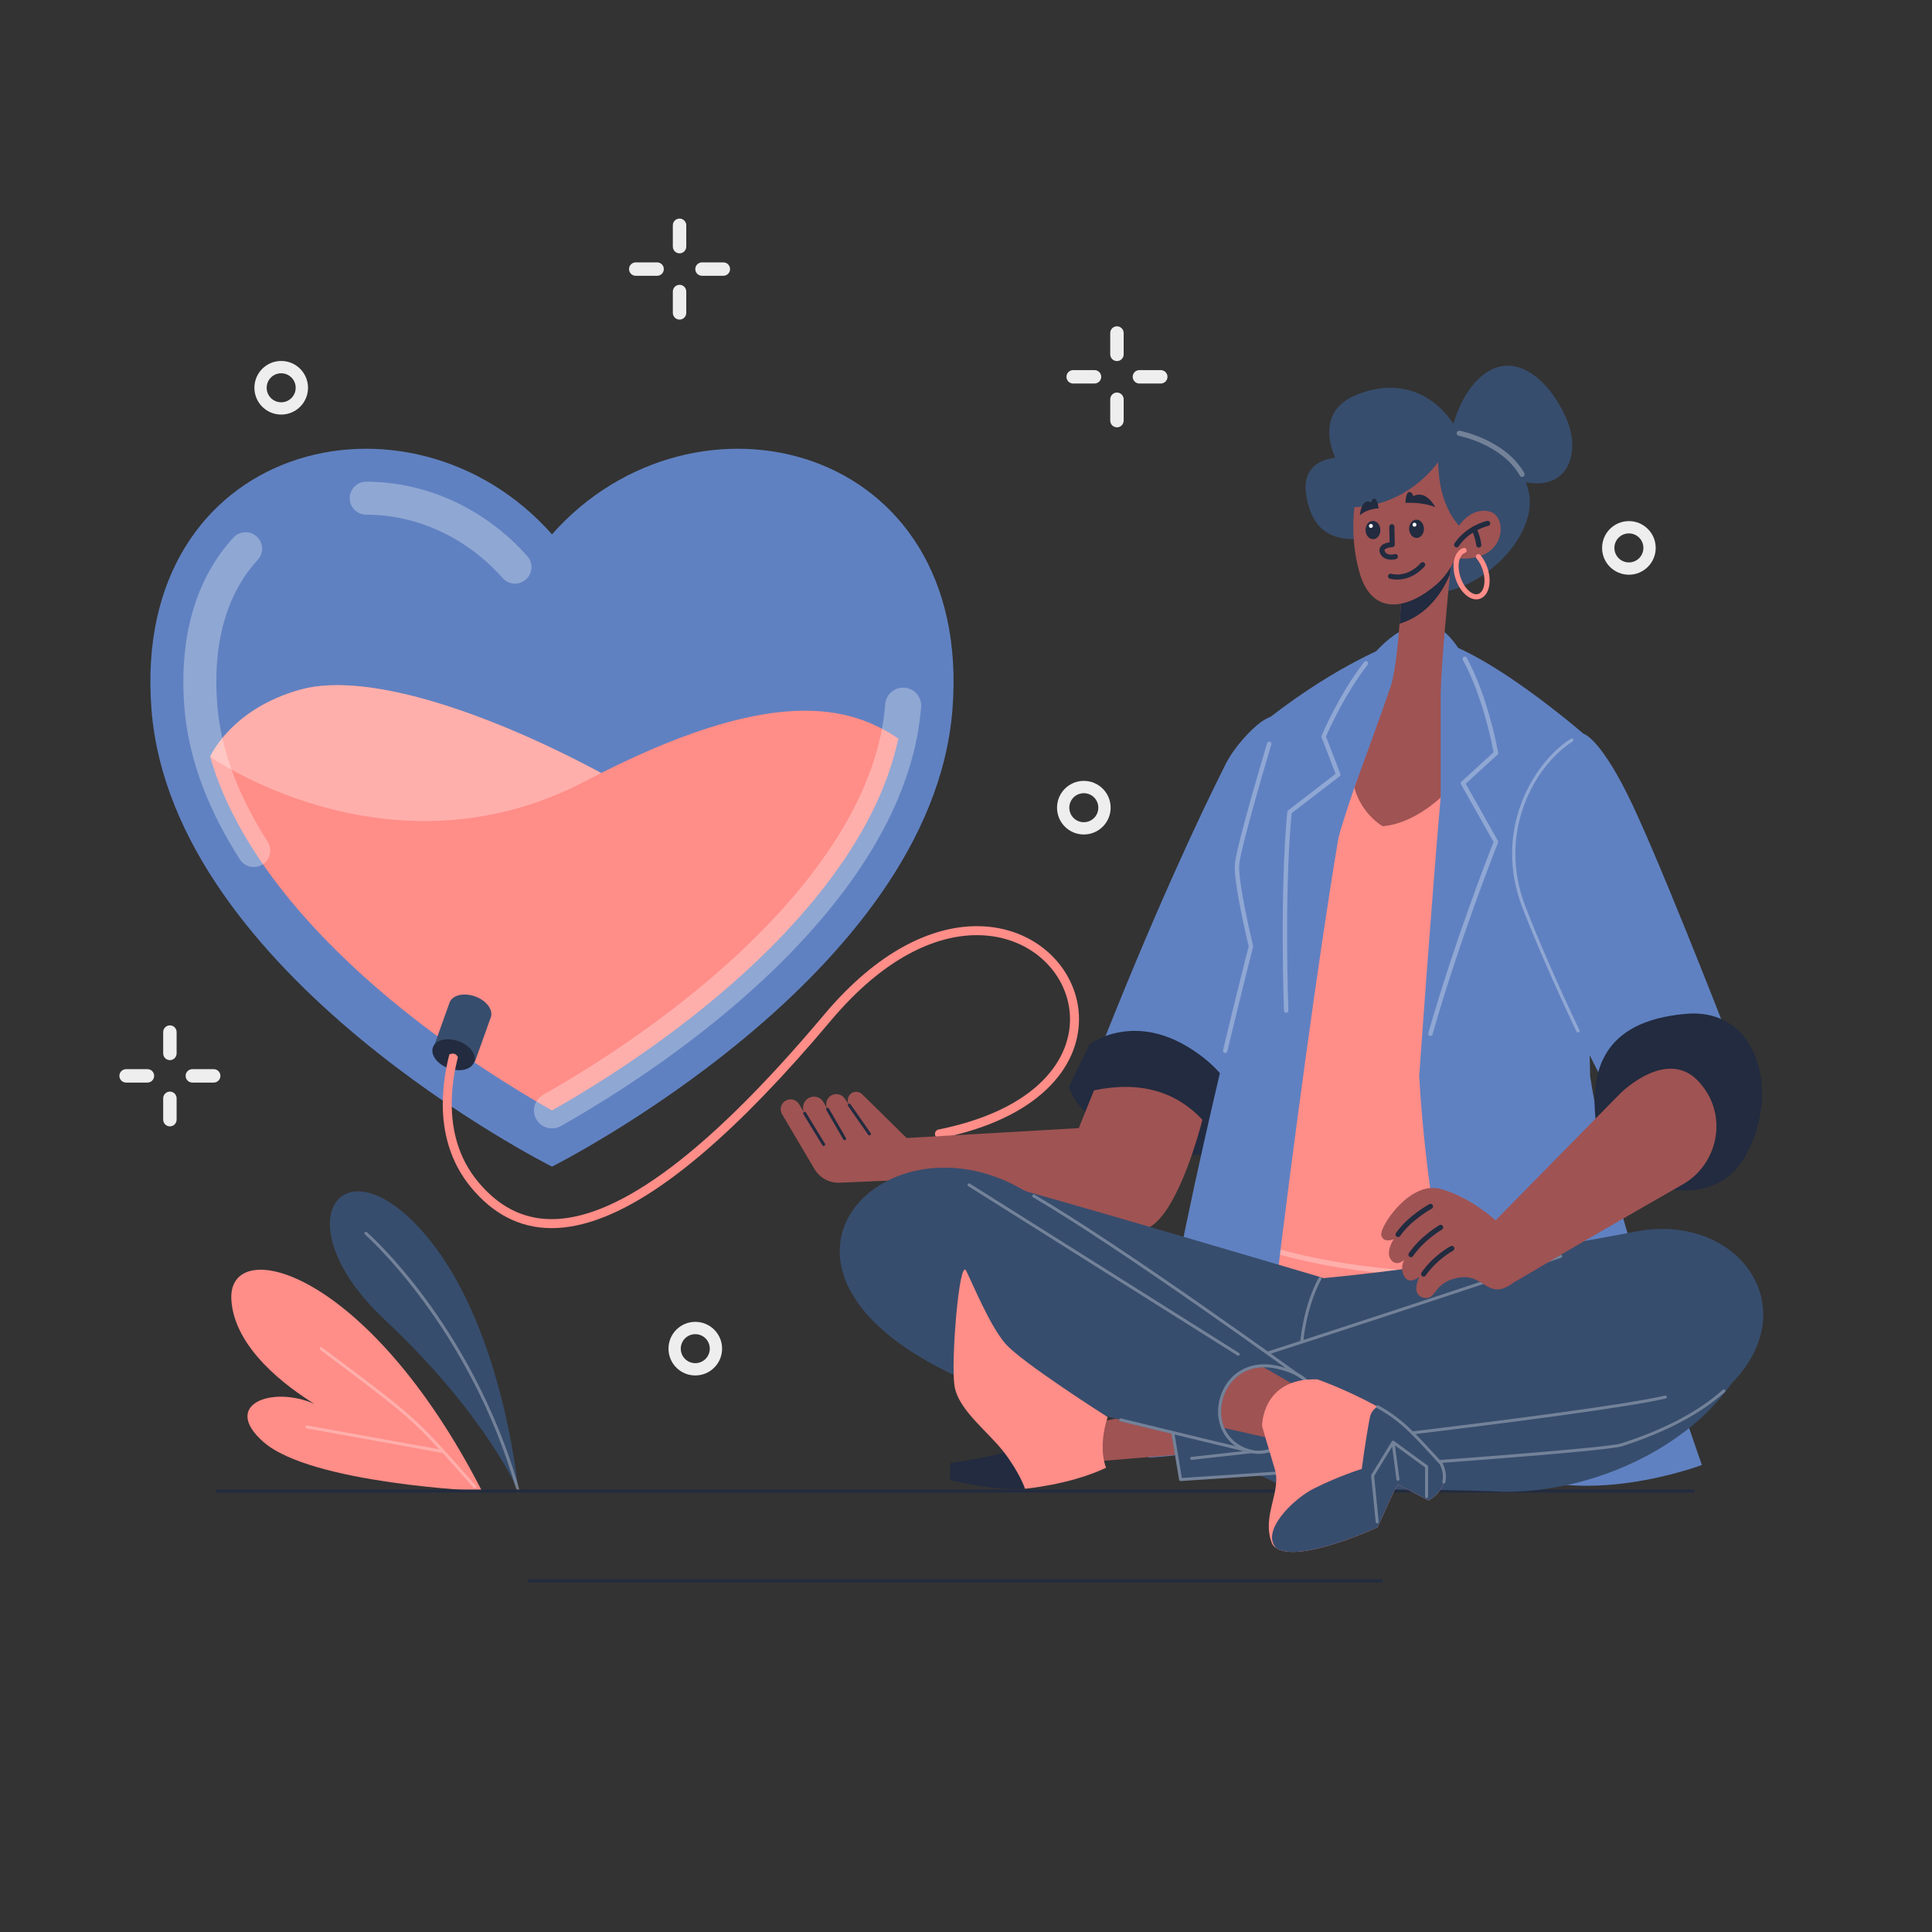 <?xml version="1.0" encoding="iso-8859-1"?>
<!-- Generator: Adobe Illustrator 24.0.0, SVG Export Plug-In . SVG Version: 6.00 Build 0)  -->
<svg version="1.1" xmlns="http://www.w3.org/2000/svg" xmlns:xlink="http://www.w3.org/1999/xlink" x="0px" y="0px"
	 viewBox="0 0 1200 1200" enable-background="new 0 0 1200 1200" xml:space="preserve">
<rect x="0" y="0" width="1200" height="1200" fill="#333333" stroke="none"/>
<g id="Background_x5F_Simple_1_">
	<g>
		<g>
			<path fill="#EEEEEE" d="M693.759,224.272L693.759,224.272c-2.299,0-4.169-1.861-4.169-4.169
				V206.841c0-2.299,1.861-4.169,4.169-4.169l0,0c2.299,0,4.169,1.861,4.169,4.169
				v13.261C697.928,222.401,696.067,224.272,693.759,224.272z"/>
			<path fill="#EEEEEE" d="M703.54,234.043L703.54,234.043c0-2.299,1.861-4.169,4.169-4.169
				h13.261c2.299,0,4.169,1.861,4.169,4.169l0,0c0,2.299-1.861,4.169-4.169,4.169
				h-13.261C705.401,238.212,703.54,236.342,703.54,234.043z"/>
			<path fill="#EEEEEE" d="M693.759,243.824L693.759,243.824c2.299,0,4.169,1.861,4.169,4.169
				v13.261c0,2.299-1.861,4.169-4.169,4.169l0,0c-2.299,0-4.169-1.861-4.169-4.169
				v-13.261C689.599,245.685,691.46,243.824,693.759,243.824z"/>
			<path fill="#EEEEEE" d="M683.988,234.043L683.988,234.043c0,2.299-1.861,4.169-4.169,4.169
				h-13.261c-2.299,0-4.169-1.861-4.169-4.169l0,0c0-2.299,1.861-4.169,4.169-4.169
				h13.261C682.126,229.883,683.988,231.744,683.988,234.043z"/>
		</g>
		<g>
			<path fill="#EEEEEE" d="M105.529,658.47L105.529,658.47c-2.299,0-4.169-1.861-4.169-4.169
				v-13.261c0-2.299,1.861-4.169,4.169-4.169l0,0c2.299,0,4.169,1.861,4.169,4.169
				v13.261C109.689,656.599,107.828,658.47,105.529,658.47z"/>
			<path fill="#EEEEEE" d="M115.3,668.241L115.3,668.241c0-2.299,1.861-4.169,4.169-4.169
				h13.261c2.299,0,4.169,1.861,4.169,4.169l0,0c0,2.299-1.861,4.169-4.169,4.169
				h-13.261C117.171,672.41,115.3,670.54,115.3,668.241z"/>
			<path fill="#EEEEEE" d="M105.529,678.013L105.529,678.013c2.299,0,4.169,1.861,4.169,4.169
				v13.261c0,2.299-1.861,4.169-4.169,4.169l0,0c-2.299,0-4.169-1.861-4.169-4.169
				v-13.261C101.36,679.883,103.23,678.013,105.529,678.013z"/>
			<path fill="#EEEEEE" d="M95.748,668.241L95.748,668.241c0,2.299-1.861,4.169-4.169,4.169
				H78.318c-2.299,0-4.169-1.861-4.169-4.169l0,0c0-2.299,1.861-4.169,4.169-4.169
				h13.261C93.887,664.072,95.748,665.943,95.748,668.241z"/>
		</g>
		<g>
			<path fill="#EEEEEE" d="M422.079,157.351L422.079,157.351c-2.299,0-4.169-1.861-4.169-4.169
				v-13.252c0-2.299,1.861-4.169,4.169-4.169l0,0c2.299,0,4.169,1.861,4.169,4.169
				v13.261C426.248,155.49,424.378,157.351,422.079,157.351z"/>
			<path fill="#EEEEEE" d="M431.86,167.132L431.86,167.132c0-2.299,1.861-4.169,4.169-4.169
				h13.261c2.299,0,4.169,1.861,4.169,4.169l0,0c0,2.299-1.861,4.169-4.169,4.169
				h-13.271C433.721,171.291,431.86,169.43,431.86,167.132z"/>
			<path fill="#EEEEEE" d="M422.079,176.903L422.079,176.903c2.299,0,4.169,1.861,4.169,4.169
				v13.261c0,2.299-1.861,4.169-4.169,4.169l0,0c-2.299,0-4.169-1.861-4.169-4.169
				v-13.261C417.919,178.764,419.78,176.903,422.079,176.903z"/>
			<path fill="#EEEEEE" d="M412.307,167.132L412.307,167.132c0,2.299-1.861,4.169-4.169,4.169
				h-13.261c-2.299,0-4.169-1.861-4.169-4.169l0,0c0-2.299,1.861-4.169,4.169-4.169
				h13.261C410.437,162.962,412.307,164.824,412.307,167.132z"/>
		</g>
		<path fill="#EEEEEE" d="M174.665,224.2c-9.213,0-16.649,7.454-16.649,16.649
			c0,9.213,7.436,16.649,16.649,16.649c9.185,0,16.649-7.436,16.649-16.649
			C191.304,231.655,183.85,224.2,174.665,224.2z M174.655,249.867
			c-4.997,0-9.018-4.02-9.018-9.018c0-4.979,4.02-8.999,9.018-8.999
			c4.979,0,8.999,4.02,8.999,8.999C183.654,245.837,179.634,249.867,174.655,249.867z"
			/>
		<path fill="#EEEEEE" d="M1011.738,323.669c-9.213,0-16.649,7.454-16.649,16.649
			c0,9.213,7.436,16.649,16.649,16.649c9.185,0,16.649-7.436,16.649-16.649
			C1028.386,331.123,1020.923,323.669,1011.738,323.669z M1011.738,349.326
			c-4.997,0-9.018-4.02-9.018-9.018c0-4.979,4.02-8.999,9.018-8.999
			c4.979,0,8.999,4.02,8.999,8.999
			C1020.737,345.306,1016.707,349.326,1011.738,349.326z"/>
		<path fill="#EEEEEE" d="M673.188,485.02c-9.213,0-16.649,7.454-16.649,16.649
			c0,9.213,7.436,16.649,16.649,16.649c9.185,0,16.649-7.436,16.649-16.649
			C689.836,492.474,682.373,485.02,673.188,485.02z M673.188,510.687
			c-4.997,0-9.018-4.02-9.018-9.018c0-4.979,4.02-8.999,9.018-8.999
			c4.979,0,8.999,4.02,8.999,8.999C682.177,506.666,678.157,510.687,673.188,510.687z
			"/>
		<path fill="#EEEEEE" d="M431.86,821.021c-9.213,0-16.649,7.454-16.649,16.649
			c0,9.213,7.436,16.649,16.649,16.649c9.185,0,16.649-7.436,16.649-16.649
			C448.508,828.476,441.045,821.021,431.86,821.021z M431.86,846.688
			c-4.997,0-9.018-4.02-9.018-9.018c0-4.979,4.02-8.999,9.018-8.999
			c4.979,0,8.999,4.02,8.999,8.999C440.859,842.667,436.829,846.688,431.86,846.688z
			"/>
	</g>
</g>
<g id="Layer_x5F_Plants">
	<g>
		<g>
			<path fill="#FF8D88" d="M299.378,926.129c0,0-106.146-4.43-135.777-30.524
				c-26.299-23.163,5.174-35.168,31.632-23.656
				c-16.835-10.386-49.89-34.535-51.538-64.799
				C141.48,766.463,228.167,787.253,299.378,926.129z"/>
			<path opacity="0.3" fill="#FFFFFF" d="M295.595,922.854l-4.275-4.827
				c-33.618-37.966-33.618-37.966-91.34-81.103
				c-0.412-0.31-0.995-0.223-1.303,0.188c-0.308,0.412-0.223,0.995,0.189,1.302
				c45.887,34.292,55.199,41.252,74.049,61.817
				c-30.379-5.591-81.644-14.734-82.174-14.828
				c-0.509-0.093-0.989,0.246-1.079,0.753c-0.09,0.506,0.247,0.99,0.753,1.08
				c0.544,0.097,54.593,9.736,84.574,15.271c4.284,4.722,9.102,10.162,14.938,16.754
				l4.275,4.828c0.184,0.208,0.44,0.314,0.697,0.314
				c0.219,0,0.44-0.077,0.617-0.234C295.901,923.827,295.936,923.239,295.595,922.854z
				"/>
		</g>
		<g>
			<path fill="#374D6D" d="M321.933,926.125c0,0-9.288-105.151-60.039-161.872
				s-86.354-3.98-23.109,55.284S321.933,926.125,321.933,926.125z"/>
			<g opacity="0.3">
				<path fill="#FFFFFF" d="M321.932,927.056c-0.406,0-0.779-0.267-0.895-0.677
					c-28.773-101.578-93.71-159.087-94.363-159.656
					c-0.387-0.338-0.428-0.926-0.09-1.313c0.338-0.387,0.927-0.426,1.313-0.09
					c0.164,0.144,16.67,14.642,36.515,41.557
					c18.305,24.829,43.299,65.628,58.415,118.995
					c0.14,0.494-0.147,1.009-0.642,1.149
					C322.102,927.045,322.016,927.056,321.932,927.056z"/>
			</g>
		</g>
	</g>
</g>
<g id="Layer_x5F_Ground">
	<g>
		<path fill="#222B3F" d="M134.851,927.055h916.835c0.514,0,0.931-0.417,0.931-0.931
			c0-0.514-0.417-0.931-0.931-0.931H134.851c-0.514,0-0.931,0.417-0.931,0.931
			C133.92,926.639,134.337,927.055,134.851,927.055"/>
		<path fill="#222B3F" d="M328.567,982.782h529.402c0.514,0,0.931-0.417,0.931-0.931
			c0-0.514-0.417-0.931-0.931-0.931H328.567c-0.514,0-0.931,0.417-0.931,0.931
			C327.636,982.365,328.053,982.782,328.567,982.782"/>
	</g>
</g>
<g id="Layer_x5F_Blood">
	<g>
		<g>
			<path fill="#6081C1" d="M591.589,440.669c-13.01,165.846-248.745,283.941-248.745,283.941
				s-235.735-118.096-248.754-283.941C81.079,274.814,254.621,232.359,342.844,331.87
				C431.057,232.359,604.608,274.814,591.589,440.669z"/>
			<g>
				<path fill="#FF8D88" d="M130.514,470.002c0,0,12.861-29.779,56.204-41.72
					s122.51,16.806,190.62,53.957s-127.817,74.744-165.411,52.631
					S130.514,470.002,130.514,470.002z"/>
				<path opacity="0.3" fill="#FFFFFF" d="M130.514,470.002c0,0,12.861-29.779,56.204-41.72
					s122.51,16.806,190.62,53.957s-127.817,74.744-165.411,52.631
					S130.514,470.002,130.514,470.002z"/>
				<path fill="#FF8D88" d="M557.975,458.741c-14.08,66.102-68.689,123.67-114.326,161.695
					c-40.314,33.586-80.433,57.801-100.805,69.266
					c-20.371-11.465-60.49-35.68-100.805-69.266
					c-43.022-35.857-94.02-89.07-111.525-150.435c0,0,111.823,78.795,233.222,15.113
					C480.277,423.983,528.595,438.947,557.975,458.741z"/>
			</g>
		</g>
		<g opacity="0.3">
			<path fill="#FFFFFF" d="M549.839,437.392c-1.355,17.27-5.923,34.188-12.877,50.57
				c-10.418,24.565-26.233,47.872-44.134,68.851
				c-17.893,20.984-37.841,39.637-56.333,55.042
				c-39.539,32.954-79.151,56.876-99.13,68.116
				c-5.375,3.025-7.279,9.835-4.254,15.21c3.025,5.375,9.835,7.279,15.21,4.254
				c20.77-11.698,61.392-36.2,102.471-70.421
				c25.634-21.371,54.134-48.805,77.24-80.861
				c11.548-16.033,21.748-33.234,29.488-51.464
				c7.736-18.225,13.011-37.5,14.584-57.55
				c0.482-6.149-4.111-11.524-10.26-12.007c-6.149-0.482-11.524,4.111-12.007,10.26
				L549.839,437.392z"/>
		</g>
		<g>
			<path fill="#374D6D" d="M294.843,659.783l-25.596-9.171l9.982-27.857
				c1.673-4.669,8.765-6.406,15.83-3.875c7.077,2.536,11.439,8.377,9.766,13.047
				L294.843,659.783z"/>
			
				<ellipse transform="matrix(0.337 -0.941 0.941 0.337 -429.891 699.704)" fill="#222B3F" cx="282.046" cy="655.198" rx="8.983" ry="13.6"/>
		</g>
		<g>
			<path fill="#FF8D88" d="M670.193,633.068c0,7.436-1.563,15.048-4.876,22.447
				s-8.376,14.583-15.337,21.19c-13.931,13.233-35.41,24.168-65.925,30.338
				c-1.508,0.298-2.978-0.679-3.285-2.187c-0.307-1.517,0.67-2.987,2.187-3.294
				c22.316-4.504,39.421-11.586,52.031-20.036
				c12.61-8.459,20.734-18.259,25.229-28.3
				c3.006-6.691,4.393-13.503,4.393-20.157c0-13.661-5.882-26.69-16.053-36.341
				c-10.181-9.632-24.615-15.886-41.794-15.886c-12.898,0-27.36,3.527-42.706,11.921
				c-15.346,8.385-31.567,21.637-47.89,41.05
				c-29.64,35.252-55.846,62.147-79.112,82.034
				c-23.275,19.887-43.599,32.786-61.542,39.951
				c-11.958,4.783-22.884,7.017-32.86,7.017
				c-10.348,0.009-19.673-2.42-27.965-6.784
				c-8.292-4.355-15.551-10.637-21.935-18.296
				c-6.71-8.05-11.167-16.779-13.922-25.639
				c-2.755-8.85-3.825-17.831-3.825-26.448
				c0.009-11.186,1.805-21.776,4.104-30.757c2.468-0.987,4.257-0.443,5.314,1.75
				c-2.159,8.552-3.834,18.566-3.834,29.007c0,8.152,1.014,16.565,3.574,24.792
				c2.559,8.227,6.663,16.258,12.88,23.722
				c6.021,7.212,12.722,12.973,20.25,16.928
				c7.529,3.955,15.876,6.142,25.359,6.142c9.139,0,19.348-2.047,30.785-6.617
				c11.437-4.56,24.084-11.661,38.044-21.693
				c27.928-20.073,61.086-51.929,100.414-98.711
				c16.686-19.841,33.419-33.567,49.481-42.352
				c16.062-8.776,31.464-12.601,45.386-12.601
				c18.547-0.009,34.424,6.784,45.638,17.421
				C663.613,603.307,670.193,617.787,670.193,633.068z"/>
		</g>
		<g opacity="0.3">
			<path fill="#FFFFFF" d="M166.239,522.751c-8.52-13.283-15.782-27.155-21.189-41.424
				c-5.409-14.272-8.967-28.929-10.139-43.863
				c-0.378-4.814-0.564-9.51-0.564-14.08c-0-16.015,2.293-30.461,6.644-43.103
				c4.358-12.649,10.745-23.5,19.092-32.533c3.838-4.151,3.584-10.628-0.567-14.466
				c-4.151-3.838-10.628-3.585-14.466,0.567
				c-10.392,11.233-18.233,24.686-23.419,39.77
				c-5.192,15.09-7.758,31.804-7.759,49.765c0,5.126,0.209,10.356,0.627,15.681
				c1.344,17.121,5.405,33.688,11.405,49.518
				c6.002,15.833,13.941,30.939,23.1,45.221
				c3.052,4.759,9.384,6.142,14.143,3.09c4.759-3.052,6.142-9.385,3.09-14.143
				L166.239,522.751z"/>
			<path fill="#FFFFFF" d="M227.454,319.675c15.764,0,31.37,3.552,45.837,10.253
				c14.465,6.7,27.779,16.548,38.913,29.106
				c3.751,4.23,10.22,4.619,14.451,0.869c4.23-3.751,4.619-10.221,0.869-14.451
				c-12.984-14.645-28.57-26.2-45.628-34.101
				c-17.056-7.901-35.596-12.149-54.443-12.149c-5.654,0-10.237,4.583-10.237,10.237
				s4.583,10.237,10.237,10.237V319.675z"/>
		</g>
	</g>
</g>
<g id="Layer_x5F_Character_1">
	<g id="hair_00000103233243714452193020000007336577402674802049_">
		<g id="hair">
			<g>
				<path fill="#374D6D" d="M936.586,296.065c35.176,14.702,46.841-12.357,36.183-36.364
					c-10.658-24.007-30.501-40.242-48.766-28.817
					c-18.264,11.425-23,39.475-23,39.475S908.941,284.49,936.586,296.065z"/>
				<path fill="#374D6D" d="M841.22,245.827c-25.736,11.229-11.861,38.483-11.861,38.483
					c-13.093,1.624-23.631,9.591-15.694,32.56
					c7.937,22.985,32.621,17.348,32.621,17.348s0.947,25.721,33.508,33.297
					c32.56,7.576,75.809-31.328,69.856-61.393
					c-5.953-30.065-43.324-37.025-43.324-37.025
					C891.669,242.339,866.94,234.612,841.22,245.827z"/>
				<g opacity="0.3">
					<path fill="#FFFFFF" d="M944.012,295.419c-11.079-19.527-37.687-24.698-37.957-24.744
						c-0.857-0.165-1.428-0.977-1.278-1.834c0.15-0.857,0.947-1.443,1.804-1.308
						c0.271,0.03,28.351,5.442,40.197,26.307
						c0.436,0.767,0.165,1.729-0.601,2.165c-0.241,0.15-0.511,0.21-0.782,0.21
						C944.839,296.216,944.298,295.93,944.012,295.419z"/>
				</g>
			</g>
		</g>
	</g>
	<g id="right_arm_00000021080328055096650150000012428914266832657539_">
		<g id="left_arm">
			<g>
				<path fill="#6081C1" d="M782.862,448.753c7.676-5.706,15.983-6.035,23.88-6.153
					c25.06-0.354,47.071,11.114,34.982,55.031
					c-19.155,69.556-82.8,191.183-97.875,194.898
					c-15.075,3.715-52.167-18.043-52.167-18.043l-11.354-14.95
					c35.406-90.335,65.144-153.671,80.98-185.008
					C766.772,463.751,776.913,453.174,782.862,448.753z"/>
				<path fill="#222B3F" d="M743.701,654.102c-38.677-27.526-67.032-5.389-67.032-5.389
					l-12.717,26.305c0,0,3.652,16.858,32.201,31.657
					c28.544,14.784,60.346,9.998,60.346,9.998l12.595-22.283
					C769.094,694.389,772.229,674.395,743.701,654.102z"/>
				<path fill="#9F5353" d="M679.508,677.226l-9.464,23.479
					c-13.444,27.667,25.058,65.03,55.031,49.939
					c13.036-19.91,21.773-55.169,21.773-55.169
					C730.597,678.259,708.713,671.166,679.508,677.226z"/>
			</g>
		</g>
	</g>
	<g id="right_forearm_00000039816475873953915440000012673647100821667490_">
		<g>
			<path fill="#9F5353" d="M563.12,706.842l-27.621-27.202
				c-1.126-1.117-2.708-1.656-4.29-1.48c-2.82,0.326-4.662,2.717-4.662,5.239
				c0,1.024,0.307,2.057,0.959,2.997l-2.913-4.16
				c-1.321-1.889-3.564-2.904-5.854-2.634c-3.332,0.382-5.556,3.201-5.556,6.235
				c0,1.042,0.261,2.122,0.847,3.127l-2.55-4.402
				c-1.359-2.354-3.974-3.667-6.673-3.36c-3.62,0.419-6.03,3.49-6.03,6.775
				c0,1.191,0.316,2.401,1.005,3.527l-3.508-5.742
				c-1.238-2.038-3.555-3.164-5.928-2.894c-3.266,0.382-5.435,3.146-5.435,6.105
				c0,1.042,0.27,2.103,0.856,3.099l20.141,34.081
				c3.23,5.465,9.205,8.709,15.548,8.441l36.797-1.556
				c0,0,101.75,23.337,148.038,30.763c6.819,1.095,13.196-4.622,18.784-13.157
				c16.473-37.147-24.319-52.779-55.031-49.939L563.12,706.842z"/>
			<g>
				<path fill="#222B3F" d="M498.988,691.99l11.814,19.357
					c0.268,0.439,0.84,0.577,1.279,0.31s0.577-0.84,0.31-1.279l-11.814-19.357
					c-0.268-0.439-0.84-0.577-1.279-0.31
					C498.859,690.978,498.72,691.551,498.988,691.99"/>
				<path fill="#222B3F" d="M513.224,689.43l10.58,18.308
					c0.257,0.445,0.826,0.597,1.271,0.34c0.445-0.257,0.597-0.826,0.34-1.271
					l-10.58-18.308c-0.257-0.445-0.826-0.597-1.271-0.34
					S512.967,688.985,513.224,689.43"/>
				<path fill="#222B3F" d="M526.742,686.929l12.507,17.906
					c0.294,0.421,0.874,0.524,1.296,0.23c0.421-0.294,0.524-0.874,0.23-1.296
					l-12.507-17.906c-0.294-0.421-0.874-0.524-1.296-0.23
					S526.448,686.507,526.742,686.929"/>
			</g>
		</g>
	</g>
	<g id="body_00000129916003627796597020000000501349260777921688_">
		<g id="body">
			<g>
				<g>
					<g>
						<path fill="#FF8D88" d="M785.178,555.572l3.923-82.935l92.39-70.172l66.324,57.695
							c0,0,3.337,111.301,21.061,201.075c15.393,77.914,45.609,135.999,44.346,135.999
							c-2.736,0-91.473,28.171-172.032,12.733
							c-80.544-15.438-101.891-24.548-101.891-24.548L785.178,555.572z"/>
						<g opacity="0.3">
							<path fill="#FFFFFF" d="M759.082,766.599c-0.812-0.361-1.158-1.308-0.797-2.105
								c0.361-0.812,1.308-1.157,2.105-0.797
								c82.844,37.536,212.32,25.42,213.613,25.3
								c0.872-0.09,1.654,0.556,1.744,1.428c0.09,0.887-0.556,1.654-1.428,1.744
								c-0.511,0.045-21,1.969-50.765,1.969
								C877.674,794.139,809.787,789.569,759.082,766.599z"/>
						</g>
					</g>
					<path fill="#6081C1" d="M901.185,537.398c6.073-50.269,0.045-120.516-1.593-137.488
						c35.717,13.514,85.911,57.53,85.911,57.53s-0.541,70.563,2.135,210.937
						c12.101,79.958,69.439,241.548,69.439,241.548s-76.384,29.073-127.885,0
						c0,0-39.821-104.211-47.713-241.699C881.477,668.226,894.195,594.927,901.185,537.398z"
						/>
					<g>
						<path fill="#6081C1" d="M865.588,399.91c0,0-33.763,12.086-77.237,45.97v16.115
							c0,0-19.076,63.603-19.978,74.952c-0.902,11.365,8.629,50.885,8.629,50.885
							s-57.229,221.219-63.603,317.533c-0,0,34.079-1.819,69.511-10.448
							c-3.84-2.607,45.896-393.096,58.296-420.521
							C849.398,444.121,865.588,399.91,865.588,399.91z"/>
					</g>
					<g opacity="0.3">
						<g>
							<path fill="#FFFFFF" d="M760.66,653.96c-0.737-0.165-1.188-0.902-1.007-1.639
								c8.539-35.747,15.108-61.333,15.92-64.505
								c-0.977-4.104-9.456-39.957-8.584-50.975
								c0.902-11.365,19.257-72.637,20.038-75.238
								c0.211-0.722,0.977-1.127,1.699-0.917c0.722,0.21,1.127,0.977,0.917,1.699
								c-0.195,0.631-19.046,63.588-19.933,74.667
								c-0.887,11.004,8.508,50.058,8.599,50.449c0.06,0.211,0.06,0.451,0,0.661
								c-0.06,0.271-6.915,26.773-15.995,64.79
								c-0.15,0.631-0.707,1.052-1.323,1.052
								C760.886,654.005,760.781,653.99,760.66,653.96z"/>
						</g>
					</g>
					<g>
						<path fill="#6081C1" d="M822.129,457.455l9.08,23.616l-30.291,23.316
							c-4.84,50.585-2.42,144.463-2.42,144.463s19.993-93.878,42.707-159.601
							c23.466-59.379,52.539-57.094,53.606,6.058
							c-5.442,61.483-13.319,172.934-13.319,172.934
							c16.957-68.443,47.698-145.365,47.698-145.365l-20.519-36.349l20.519-18.776
							c-6.81-36.048-22.729-76.786-41.039-79.658
							C853.321,382.638,822.128,457.44,822.129,457.455z"/>
						<g opacity="0.3">
							<path fill="#FFFFFF" d="M797.49,627.789c-0.03-0.737-2.721-73.419,2.074-123.507
								c0.03-0.376,0.225-0.722,0.526-0.947l29.479-22.699l-8.719-22.669
								c-0.12-0.331-0.12-0.691,0.015-1.022
								c0.105-0.256,10.823-25.736,26.457-45.759
								c0.451-0.601,1.308-0.707,1.909-0.241c0.601,0.451,0.706,1.308,0.24,1.909
								c-14.206,18.189-24.308,40.994-25.871,44.632l8.884,23.105
								c0.226,0.571,0.045,1.203-0.436,1.578l-29.81,22.955
								c-4.705,49.878-2.044,121.824-2.014,122.545
								c0.03,0.752-0.556,1.383-1.308,1.413c-0.03,0-0.045,0-0.06,0
								C798.122,629.081,797.52,628.495,797.49,627.789z"/>
						</g>
						<g opacity="0.3">
							<path fill="#FFFFFF" d="M888.091,643.377c-0.721-0.21-1.142-0.962-0.932-1.684
								c16.13-56.598,37.972-112.323,40.513-118.742l-20.204-35.777
								c-0.316-0.556-0.195-1.248,0.271-1.684l19.963-18.265
								c-4.224-22.023-11.184-42.903-19.106-57.379
								c-0.361-0.661-0.12-1.488,0.541-1.849s1.488-0.12,1.849,0.541
								c8.148,14.897,15.273,36.379,19.542,58.943c0.09,0.466-0.075,0.947-0.421,1.263
								l-19.723,18.039l19.978,35.402c0.195,0.361,0.225,0.782,0.075,1.173
								c-0.24,0.586-23.646,59.364-40.663,119.088
								c-0.165,0.601-0.706,0.992-1.308,0.992
								C888.347,643.438,888.227,643.422,888.091,643.377z"/>
						</g>
					</g>
				</g>
				<g>
					<path fill="#9F5353" d="M863.919,425.932c2.36-7.095,4.179-23.556,5.382-38.528
						c1.233-15.739,1.894-29.87,1.894-29.87l29.99-6.389
						c0,0-0.226,2.105-0.586,5.667c-1.518,15.273-5.547,57.169-5.773,74.576v63.933
						c0,0-16.671,16.355-36.048,17.844c0,0-13.018-7.276-17.558-23.917
						C841.22,489.249,859.063,440.468,863.919,425.932z"/>
					<path fill="#222B3F" d="M871.195,357.533l29.99-6.389c0,0-0.226,2.105-0.586,5.667
						c-4.81,11.304-14.04,25.27-31.298,30.606
						C870.548,371.679,871.195,357.533,871.195,357.533z"/>
				</g>
			</g>
		</g>
	</g>
	<g id="left_thigh">
		<g id="right_thigh">
			<g>
				<g>
					<path fill="#374D6D" d="M1015.912,764.948c0,0-104.016,20.493-195.988,29.148
						c-9.49,21.304-22.081,67.131,3.088,130.874
						c46.602,0.037,88.913,0.465,110.586,1.597
						c75.629,0.825,157.871-51.127,158.113-116.097
						C1091.82,781.238,1058.374,768.501,1015.912,764.948z"/>
				</g>
			</g>
		</g>
	</g>
	<g id="right_thigh_00000160157064998359959850000007845005913401515950_">
		<g>
			<g id="right_thigh_00000049905476631782787040000009760058055408606606_">
				<g>
					<g>
						<path fill="#374D6D" d="M877.218,814.424l-56.81-21.123c0,0-176.138-52.307-216.827-62.56
							c-1.483-0.373-3.162-0.835-4.957-1.372
							c-52.409-12.769-84.878,63.966-48.842,79.42
							c42.695,29.183,210.494,94.863,258.408,119.881S910.469,833.288,877.218,814.424z"/>
					</g>
				</g>
			</g>
			<g opacity="0.3">
				<path fill="#FFFFFF" d="M809.76,869.118c-0.447,0-0.842-0.323-0.917-0.778
					c-7.489-44.934,10.108-74.436,10.287-74.729
					c0.267-0.44,0.836-0.581,1.279-0.31c0.439,0.267,0.577,0.84,0.31,1.279
					c-0.174,0.287-17.408,29.24-10.04,73.454
					c0.085,0.506-0.258,0.986-0.765,1.071
					C809.862,869.114,809.811,869.118,809.76,869.118z"/>
			</g>
		</g>
	</g>
	<g id="left_calf">
		<g id="right_calf">
			<g>
				<g>
					<path fill="#9F5353" d="M739.837,902.853l-55.836,4.584
						c-8.325-12.685-1.979-24.143-1.979-24.143l51.743-10.019L739.837,902.853z"/>
				</g>
				<g>
					<path fill="#374D6D" d="M1006.917,897.495c148.219-47.346,84.081-160.628-5.433-128.555
						c-51.461,19.454-277.861,92.086-277.861,92.086l9.68,57.955
						C733.303,918.981,990.258,902.189,1006.917,897.495z"/>
				</g>
				<g>
					<path fill="#374D6D" d="M733.302,919.912c-0.451,0-0.842-0.326-0.917-0.777l-9.68-57.955
						c-0.076-0.456,0.194-0.899,0.633-1.04
						c1.657-0.532,166.551-53.452,245.748-80.681
						c0.487-0.167,1.016,0.091,1.182,0.577c0.167,0.486-0.091,1.015-0.577,1.182
						c-76.435,26.279-232.659,76.48-245.018,80.448l9.408,56.331
						c16.223-1.066,256.681-16.917,272.583-21.399
						c26.967-8.615,48.326-19.857,63.453-33.406c0.381-0.342,0.971-0.311,1.314,0.073
						c0.343,0.383,0.31,0.971-0.073,1.314
						c-15.323,13.724-36.91,25.097-64.158,33.801
						c-16.594,4.677-263.341,20.843-273.837,21.529
						C733.343,919.911,733.323,919.912,733.302,919.912z"/>
				</g>
				<g opacity="0.3">
					<g>
						<path fill="#FFFFFF" d="M733.302,919.912c-0.451,0-0.842-0.326-0.917-0.777
							l-9.68-57.955c-0.076-0.456,0.194-0.899,0.633-1.04
							c1.657-0.532,166.551-53.452,245.748-80.681
							c0.487-0.167,1.016,0.091,1.182,0.577c0.167,0.486-0.091,1.015-0.577,1.182
							c-76.435,26.279-232.659,76.48-245.018,80.448l9.408,56.331
							c16.223-1.066,256.681-16.917,272.583-21.399
							c26.967-8.615,48.326-19.857,63.453-33.406
							c0.381-0.342,0.971-0.311,1.314,0.073c0.343,0.383,0.31,0.971-0.073,1.314
							c-15.323,13.724-36.91,25.097-64.158,33.801
							c-16.594,4.677-263.341,20.843-273.837,21.529
							C733.343,919.911,733.323,919.912,733.302,919.912z"/>
					</g>
					<g>
						<path fill="#FFFFFF" d="M740.173,906.751c-0.469,0-0.872-0.353-0.924-0.83
							c-0.055-0.511,0.314-0.971,0.824-1.026
							c2.447-0.267,245.282-26.824,294.116-38.07
							c0.506-0.115,1.001,0.197,1.116,0.698c0.115,0.501-0.197,1.001-0.698,1.116
							c-48.941,11.27-291.884,37.839-294.333,38.106
							C740.241,906.749,740.207,906.751,740.173,906.751z"/>
					</g>
				</g>
			</g>
		</g>
	</g>
	<g id="right_calf_00000005952132159785052880000007632702602403721104_">
		<g id="right_calf_00000008109680795453757830000013817904186457514928_">
			<g>
				<path fill="#374D6D" d="M805.626,853.643c-0.009-0.009-0.019-0.019-0.028-0.019
					c-1.964-1.424-128.1-92.792-176.501-118.03
					c-85.068-42.483-175.04,55.269-33.502,119.892
					c15.616,6.486,174.137,44.26,181.564,46.028
					c0.084,0.019,0.177,0.047,0.27,0.065
					C798.786,906.698,835.015,869.492,805.626,853.643z"/>
			</g>
			<g>
				<g>
					<path fill="#374D6D" d="M781.651,902.991c-1.519,0-3.005-0.163-4.44-0.506
						c-0.032-0.005-0.104-0.024-0.173-0.041c-0.005-0.002-0.09-0.022-0.095-0.024
						c-6.772-1.613-42.508-10.14-81.139-19.628
						c-0.499-0.122-0.804-0.626-0.682-1.125c0.122-0.499,0.628-0.807,1.125-0.682
						c38.626,9.487,74.357,18.012,81.127,19.625l0.232,0.056
						c12.333,2.95,31.172-9.2,36.688-23.64
						c3.605-9.438,0.371-17.452-9.109-22.564
						c-0.026-0.014-0.052-0.029-0.077-0.046c-0.019-0.012-0.037-0.025-0.055-0.037
						c-1.08-0.783-108.605-78.687-163.454-110.755
						c-0.444-0.259-0.593-0.83-0.334-1.273c0.258-0.445,0.828-0.593,1.273-0.333
						c54.576,31.907,161.15,109.073,163.573,110.83
						c13.995,7.572,12.225,18.813,9.921,24.843
						C811.302,890.071,795.194,902.99,781.651,902.991z"/>
				</g>
			</g>
			<g opacity="0.3">
				<g>
					<path fill="#FFFFFF" d="M781.651,902.991c-1.519,0-3.005-0.163-4.44-0.506
						c-0.032-0.005-0.104-0.024-0.173-0.041c-0.005-0.002-0.09-0.022-0.095-0.024
						c-6.772-1.613-42.508-10.14-81.139-19.628
						c-0.499-0.122-0.804-0.626-0.682-1.125c0.122-0.499,0.628-0.807,1.125-0.682
						c38.626,9.487,74.357,18.012,81.127,19.625l0.232,0.056
						c12.333,2.95,31.172-9.2,36.688-23.64
						c3.605-9.438,0.371-17.452-9.109-22.564
						c-0.026-0.014-0.052-0.029-0.077-0.046c-0.019-0.012-0.037-0.025-0.055-0.037
						c-1.08-0.783-108.605-78.687-163.454-110.755
						c-0.444-0.259-0.593-0.83-0.334-1.273c0.258-0.445,0.828-0.593,1.273-0.333
						c54.576,31.907,161.15,109.073,163.573,110.83
						c13.995,7.572,12.225,18.813,9.921,24.843
						C811.302,890.071,795.194,902.99,781.651,902.991z"/>
				</g>
			</g>
			<g opacity="0.3">
				<path fill="#FFFFFF" d="M769.071,842.075c-0.169,0-0.341-0.046-0.494-0.143
					L601.384,736.735c-0.435-0.274-0.566-0.849-0.293-1.283
					c0.274-0.436,0.849-0.565,1.283-0.293l167.192,105.197
					c0.435,0.274,0.566,0.849,0.293,1.283
					C769.682,841.922,769.38,842.075,769.071,842.075z"/>
			</g>
			<path fill="#9F5353" d="M815.928,864.876l-2.001,15.253l-2.401,18.277l-11.903-2.662
				l-40.203-8.999c-6.272-15.56,3.294-37.141,23.982-38.379l32.239,18.688
				L815.928,864.876z"/>
			<g>
				<g>
					<path fill="#374D6D" d="M781.664,902.989c-1.551,0-3.042-0.166-4.453-0.504
						c-8.884-2.126-15.508-7.591-18.654-15.391
						c-3.4-8.434-2.346-18.679,2.75-26.736
						c4.918-7.776,12.744-12.363,22.04-12.92
						c3.405-0.206,7.013,0.136,10.713,1.02
						c11.096,2.641,18.377,7.172,21.641,13.469
						c0.437,0.817,0.814,1.719,1.114,2.67c1.513,4.809,0.802,10.326-2.059,15.954
						c-2.999,5.906-8.326,11.726-14.613,15.966
						C793.872,900.741,787.365,902.989,781.664,902.989z M785.294,849.241
						c-0.618,0-1.23,0.018-1.835,0.055c-8.683,0.52-15.99,4.801-20.579,12.057
						c-4.781,7.56-5.776,17.157-2.596,25.045
						c2.914,7.225,9.08,12.295,17.361,14.276
						c6.091,1.46,13.913-0.617,21.459-5.701
						c6.033-4.069,11.134-9.632,13.994-15.266l0,0
						c2.636-5.185,3.307-10.217,1.943-14.552
						c-0.265-0.841-0.596-1.636-0.985-2.362
						c-3.01-5.805-9.881-10.015-20.426-12.525
						C790.767,849.585,787.971,849.241,785.294,849.241z"/>
				</g>
			</g>
			<g opacity="0.3">
				<g>
					<path fill="#FFFFFF" d="M781.664,902.989c-1.551,0-3.042-0.166-4.453-0.504
						c-8.884-2.126-15.508-7.591-18.654-15.391
						c-3.4-8.434-2.346-18.679,2.75-26.736
						c4.918-7.776,12.744-12.363,22.04-12.92
						c3.405-0.206,7.013,0.136,10.713,1.02
						c11.096,2.641,18.377,7.172,21.641,13.469
						c0.437,0.817,0.814,1.719,1.114,2.67c1.513,4.809,0.802,10.326-2.059,15.954
						c-2.999,5.906-8.326,11.726-14.613,15.966
						C793.872,900.741,787.365,902.989,781.664,902.989z M785.294,849.241
						c-0.618,0-1.23,0.018-1.835,0.055c-8.683,0.52-15.99,4.801-20.579,12.057
						c-4.781,7.56-5.776,17.157-2.596,25.045
						c2.914,7.225,9.08,12.295,17.361,14.276
						c6.091,1.46,13.913-0.617,21.459-5.701
						c6.033-4.069,11.134-9.632,13.994-15.266l0,0
						c2.636-5.185,3.307-10.217,1.943-14.552
						c-0.265-0.841-0.596-1.636-0.985-2.362
						c-3.01-5.805-9.881-10.015-20.426-12.525
						C790.767,849.585,787.971,849.241,785.294,849.241z"/>
				</g>
			</g>
			<g>
				<g>
					<g>
						<path fill="#FF8D88" d="M887.323,931.971l-18.959-9.847l-2.334,3.545l-10.369,22.975
							c0,0-48.231,22.384-62.845,12.994c-1.407-0.894-2.432-2.061-2.977-3.534
							c-6.228-16.719,6.249-31.519,1.941-45.709
							c-4.319-14.2-7.896-26.604-7.896-26.604s-0.273-30.12,34.333-29.051
							c0,0,16.818,5.704,37.42,16.949c16.218,8.867,24.936,19.728,39.474,35.39
							C902.548,924.446,887.323,931.971,887.323,931.971z"/>
					</g>
					<path fill="#374D6D" d="M887.323,931.971l-18.959-9.847l-2.334,3.545l-10.369,22.975
						c0,0-48.231,22.384-62.845,12.994c-10.121-10.23,10.088-30.527,23.449-37.191
						c15.945-7.94,29.545-12.052,29.545-12.052s2.334-18.05,5.061-32.043
						c0.589-3.043,2.356-5.181,4.766-6.664
						c16.218,8.867,24.936,19.728,39.474,35.39
						C902.548,924.446,887.323,931.971,887.323,931.971z"/>
					<g>
						<path fill="#374D6D" d="M896.776,921.458c-0.071,0-0.143-0.008-0.214-0.025
							c-0.501-0.118-0.811-0.62-0.693-1.12c0.785-3.321,0.268-6.922-1.537-10.705
							c-1.889-2.036-3.68-3.991-5.402-5.87
							c-11.497-12.547-19.804-21.613-33.74-29.234
							c-0.451-0.246-0.617-0.812-0.37-1.262c0.246-0.452,0.812-0.619,1.262-0.37
							c14.208,7.768,22.602,16.929,34.22,29.608
							c1.749,1.909,3.568,3.895,5.489,5.965c0.064,0.068,0.115,0.144,0.156,0.228
							c2.044,4.223,2.626,8.283,1.733,12.067
							C897.58,921.169,897.198,921.458,896.776,921.458z"/>
					</g>
					<g opacity="0.3">
						<path fill="#FFFFFF" d="M896.776,921.458c-0.071,0-0.143-0.008-0.214-0.025
							c-0.501-0.118-0.811-0.62-0.693-1.12c0.785-3.321,0.268-6.922-1.537-10.705
							c-1.889-2.036-3.68-3.991-5.402-5.87
							c-11.497-12.547-19.804-21.613-33.74-29.234
							c-0.451-0.246-0.617-0.812-0.37-1.262c0.246-0.452,0.812-0.619,1.262-0.37
							c14.208,7.768,22.602,16.929,34.22,29.608
							c1.749,1.909,3.568,3.895,5.489,5.965c0.064,0.068,0.115,0.144,0.156,0.228
							c2.044,4.223,2.626,8.283,1.733,12.067
							C897.58,921.169,897.198,921.458,896.776,921.458z"/>
					</g>
				</g>
				<g opacity="0.3">
					<path fill="#FFFFFF" d="M887.01,910.96v18.63c0,0.52-0.42,0.93-0.93,0.93
						c-0.52,0-0.93-0.41-0.93-0.93v-18.15l-18.7-13.64l2.76,20.89
						c0.07,0.51-0.29,0.98-0.8,1.05h-0.12
						c-0.46,0-0.86-0.34-0.92-0.8L864.67,898.5l-11.16,18.23l2.82,28.45
						c0.05,0.52-0.33,0.97-0.84,1.02c-0.03,0-0.06,0.01-0.09,0.01
						c-0.47,0-0.88-0.36-0.92-0.84l-2.86-28.77
						c-0.02-0.2,0.03-0.4,0.14-0.58l12.66-20.66
						c0.02-0.04,0.04-0.07,0.06-0.1c0.02-0.04,0.05-0.07,0.07-0.1
						c0.06-0.06,0.13-0.12,0.2-0.17c0.04-0.03,0.08-0.05,0.12-0.06
						c0.08-0.04,0.17-0.07,0.26-0.08c0.1-0.01,0.2-0.01,0.3,0.01
						c0.05,0.01,0.1,0.02,0.15,0.04c0.03,0.01,0.06,0.02,0.09,0.04
						c0.05,0.02,0.09,0.05,0.13,0.08c0.02,0.01,0.05,0.03,0.07,0.05
						l20.75,15.14C886.86,910.39,887.01,910.67,887.01,910.96z"/>
				</g>
			</g>
		</g>
	</g>
	<g id="left_foot">
		<g>
			<path fill="#222B3F" d="M631.941,899.667c-12.884,5.066-41.563,9.051-41.563,9.051
				l-0.322,10.596c17.961,4.206,33.779,6.266,46.578,5.351
				C647.984,919.863,644.81,894.615,631.941,899.667z"/>
			<path fill="#FF8D88" d="M636.649,924.665c0,0-3.048-9.495-12.954-22.516
				c-9.906-13.021-28.604-26.314-30.866-41.533
				c-2.277-15.22,3.012-79.896,7.296-71.283s14.434,33.464,24.09,44.966
				c9.64,11.502,63.754,45.855,63.754,45.855
				c-6.352,19.804-0.951,31.487-0.951,31.487
				C664.886,922.192,636.649,924.665,636.649,924.665z"/>
		</g>
	</g>
	<g id="left_arm_00000057145095977934074850000016170741037173028508_">
		<g id="right_arm">
			<g>
				<g>
					<path fill="#6081C1" d="M946.477,563.276c17.989,46.775,66.229,150.864,82.746,160.192
						c16.537,9.32,49.631-11.302,49.631-11.302l-8.379-75.555
						c0,0-42.172-108.37-59.742-143.416s-26.93-37.313-26.93-37.313
						C958.957,465.179,926.357,510.989,946.477,563.276z"/>
				</g>
				<g opacity="0.3">
					<path fill="#FFFFFF" d="M975.689,458.863c-8.97,5.659-18.065,15.224-24.947,27.522
						c-6.878,12.297-11.533,27.335-11.533,43.915
						c-0,10.596,1.903,21.818,6.336,33.336
						c7.483,19.457,20.173,48.77,33.647,77.09
						c0.237,0.499,0.834,0.711,1.333,0.473c0.499-0.237,0.711-0.834,0.473-1.333
						c-13.453-28.274-26.131-57.564-33.586-76.948
						c-4.345-11.291-6.202-22.261-6.202-32.617
						c-0-16.202,4.551-30.91,11.279-42.938
						c6.725-12.028,15.636-21.368,24.268-26.806
						c0.467-0.295,0.607-0.912,0.313-1.379c-0.295-0.467-0.912-0.607-1.379-0.313
						L975.689,458.863z"/>
				</g>
				<path fill="#222B3F" d="M990.823,693.039c3.729,42.278,69.661,65.745,92.759,25.875
					c23.099-39.869,8.55-93.005-36.069-89.226
					C1009.361,632.934,987.093,650.761,990.823,693.039z"/>
			</g>
		</g>
	</g>
	<g id="left_arm_00000102523854719307774460000002655091385891596985_">
		<g id="right_forearm">
			<g>
				<g>
					<g>
						<path fill="#9F5353" d="M857.952,767.244c-1.236-5.152,17.577-33.629,36.284-28.878
							c18.692,4.747,34.684,19.616,34.684,19.616l77.59-78.958
							c0,0,29.953-29.97,49.795-5.854c0.45,0.557,0.903,1.1,1.323,1.651
							c15.315,19.69,9.162,48.488-12.497,60.862
							c-24.707,14.12-72.565,41.556-93.726,54.404l-0.023-0.036
							c-3.688,2.225-7.39,4.37-10.915,6.337
							c-16.496,12.6-18.126-5.672-34.409-2.848
							c-16.279,2.809-13.688,14.492-21.896,12.477
							c-8.22-2.033-2.527-12.991-2.527-12.991s-6.37,5.28-9.397-0.194
							c-2.86-5.177-0.31-9.843-0.036-10.337
							c-0.456,0.41-4.932,4.449-8.289-0.126
							c-3.537-4.814,1.708-12.67,1.708-12.67S859.173,772.393,857.952,767.244z"/>
					</g>
					<g>
						<path fill="#222B3F" d="M867.458,768.076c-0.725-0.493-0.898-1.483-0.404-2.208
							c7.363-10.647,20.171-17.641,20.712-17.941
							c0.766-0.42,1.732-0.122,2.153,0.644c0.42,0.766,0.122,1.732-0.644,2.153
							c-0.122,0.066-12.686,6.927-19.593,16.95
							c-0.09,0.134-0.189,0.236-0.302,0.335
							C868.839,768.448,868.06,768.497,867.458,768.076z"/>
					</g>
					<g>
						<path fill="#222B3F" d="M875.452,780.591c-0.725-0.493-0.898-1.483-0.404-2.208
							c7.334-10.654,18.531-17.161,19.004-17.429
							c0.755-0.438,1.727-0.169,2.165,0.586c0.438,0.755,0.172,1.712-0.586,2.165
							c-0.104,0.055-11.043,6.433-17.968,16.467c-0.09,0.134-0.189,0.236-0.302,0.335
							C876.825,780.93,876.046,780.979,875.452,780.591z"/>
					</g>
					<g>
						<path fill="#222B3F" d="M883.317,792.632c-0.725-0.493-0.897-1.483-0.404-2.208
							c7.352-10.665,17.69-16.173,18.124-16.403
							c0.778-0.403,1.744-0.104,2.146,0.674c0.403,0.778,0.104,1.744-0.674,2.146
							c-0.104,0.055-10.066,5.382-16.987,15.401
							c-0.09,0.134-0.189,0.236-0.302,0.335
							C884.683,793.001,883.904,793.049,883.317,792.632z"/>
					</g>
				</g>
			</g>
		</g>
	</g>
	<g id="head_00000088838577538560881700000015833268584235284149_">
		<g id="head">
			<g>
				<g>
					<path fill="#9F5353" d="M893.187,277.906c21.361,6.193,20.279,35.206,20.279,35.206
						s-3.202,34.244-21.271,49.908c-18.084,15.664-39.731,19.602-47.578-6.75
						c-7.847-26.352-1.849-50.509-1.849-50.509
						C849.337,282.611,871.826,271.713,893.187,277.906z"/>
					<path fill="#374D6D" d="M910.475,330.34c20.354-12.342,29.118-51.502-19.076-61.633
						c-48.194-10.132-58.101,46.105-58.101,46.105
						c39.265,3.232,59.965-27.855,59.965-27.855
						C893.744,320.012,910.475,330.34,910.475,330.34z"/>
					<g>
						<g>
							<path fill="#9F5353" d="M925.147,317.697c-12.282-3.022-19.903,10.282-19.903,10.282
								l-5.457,18.009C935.94,352.858,937.428,320.689,925.147,317.697z"/>
							<g>
								<path fill="#222B3F" d="M903.845,339.72c-0.722-0.496-0.917-1.473-0.436-2.21
									c7.426-11.094,19.768-13.875,20.294-13.995
									c0.872-0.18,1.714,0.361,1.894,1.218c0.18,0.857-0.361,1.714-1.218,1.894
									c-0.105,0.03-11.605,2.616-18.325,12.657
									c-0.301,0.466-0.812,0.707-1.323,0.707
									C904.432,339.99,904.116,339.915,903.845,339.72z"/>
							</g>
							<g>
								<path fill="#222B3F" d="M916.924,338.668c0-0.045-0.451-4.645-2.826-9.38
									c-0.391-0.782-0.075-1.744,0.706-2.135
									c0.782-0.391,1.744-0.075,2.135,0.707
									c2.661,5.306,3.142,10.312,3.157,10.523
									c0.075,0.872-0.571,1.654-1.443,1.729c-0.045,0-0.105,0-0.15,0
									C917.69,340.111,916.999,339.494,916.924,338.668z"/>
							</g>
						</g>
						<g>
							<path fill="#FF8D88" d="M910.279,369.379c-2.676-2.36-4.886-5.908-6.208-9.982
								c-1.323-4.074-1.624-8.238-0.842-11.725c0.857-3.773,2.856-6.359,5.667-7.276
								c0.842-0.271,1.729,0.18,1.999,1.022c0.271,0.827-0.18,1.729-1.022,1.999
								c-1.684,0.556-2.946,2.3-3.533,4.946c-0.661,2.931-0.391,6.494,0.767,10.042
								c1.143,3.548,3.022,6.599,5.276,8.584c2.029,1.789,4.074,2.48,5.773,1.924
								c1.684-0.556,2.946-2.3,3.533-4.946c0.661-2.931,0.391-6.494-0.767-10.042
								c-0.887-2.751-2.225-5.216-3.863-7.14c-0.571-0.661-0.481-1.669,0.18-2.24
								c0.661-0.571,1.669-0.481,2.24,0.18c1.909,2.225,3.457,5.066,4.48,8.208
								c1.323,4.074,1.624,8.238,0.842,11.725c-0.857,3.773-2.856,6.359-5.667,7.276
								c-0.722,0.225-1.443,0.346-2.195,0.346
								C914.744,372.28,912.444,371.288,910.279,369.379z"/>
						</g>
					</g>
				</g>
				<g>
					<path fill="#222B3F" d="M872.908,312.346c0,0,0.255-6.81,2.42-6.75
						c2.165,0.06,2.39,2.556,2.39,2.556c8.328-4.164,13.725,6.825,13.725,6.825
						C882.905,311.564,872.908,312.346,872.908,312.346z"/>
					<path fill="#222B3F" d="M856.252,315.758c0,0-0.481-6.419-2.901-6.028
						c-1.413,0.225-1.578,2.285-1.578,2.285c-6.434-3.112-7.14,8.057-7.14,8.057
						C849.292,315.863,856.252,315.758,856.252,315.758z"/>
					<g>
						
							<ellipse transform="matrix(1 -0.028 0.028 1 -8.987 25.203)" fill="#222B3F" cx="879.637" cy="327.879" rx="4.6" ry="5.682"/>
						<circle fill="#FFFFFF" cx="878.561" cy="325.905" r="1.218"/>
					</g>
					<g>
						
							<ellipse transform="matrix(1 -0.028 0.028 1 -9.02 24.432)" fill="#222B3F" cx="852.583" cy="328.65" rx="4.6" ry="5.682"/>
						<circle fill="#FFFFFF" cx="851.502" cy="326.672" r="1.218"/>
					</g>
					<g>
						<path fill="#222B3F" d="M857.214,343.658c-0.782-1.834-0.331-3.172,0.18-3.984
							c1.203-1.894,3.924-2.601,5.712-2.856l-0.195-9.636
							c-0.015-0.872,0.691-1.609,1.563-1.624c0.857,0,1.608,0.691,1.624,1.563
							l0.226,11.109c0.015,0.872-0.661,1.593-1.533,1.624
							c-1.608,0.06-4.134,0.616-4.705,1.518c-0.075,0.105-0.226,0.361,0.06,1.037
							c1.308,3.052,5.938,1.834,6.133,1.774c0.842-0.241,1.714,0.256,1.954,1.097
							s-0.256,1.714-1.097,1.954c-0.797,0.225-1.864,0.391-3.007,0.391
							C861.544,347.627,858.552,346.755,857.214,343.658z"/>
					</g>
					<g>
						<path fill="#222B3F" d="M863.182,359.428c-0.827-0.271-1.293-1.158-1.022-1.999
							c0.271-0.827,1.158-1.293,1.999-1.037c0.391,0.12,9.606,2.841,18.34-6.72
							c0.586-0.646,1.593-0.691,2.24-0.105c0.646,0.586,0.692,1.593,0.105,2.24
							c-6.239,6.825-12.793,8.193-17.047,8.193
							C865.137,359.999,863.378,359.458,863.182,359.428z"/>
					</g>
				</g>
			</g>
		</g>
	</g>
</g>
</svg>
